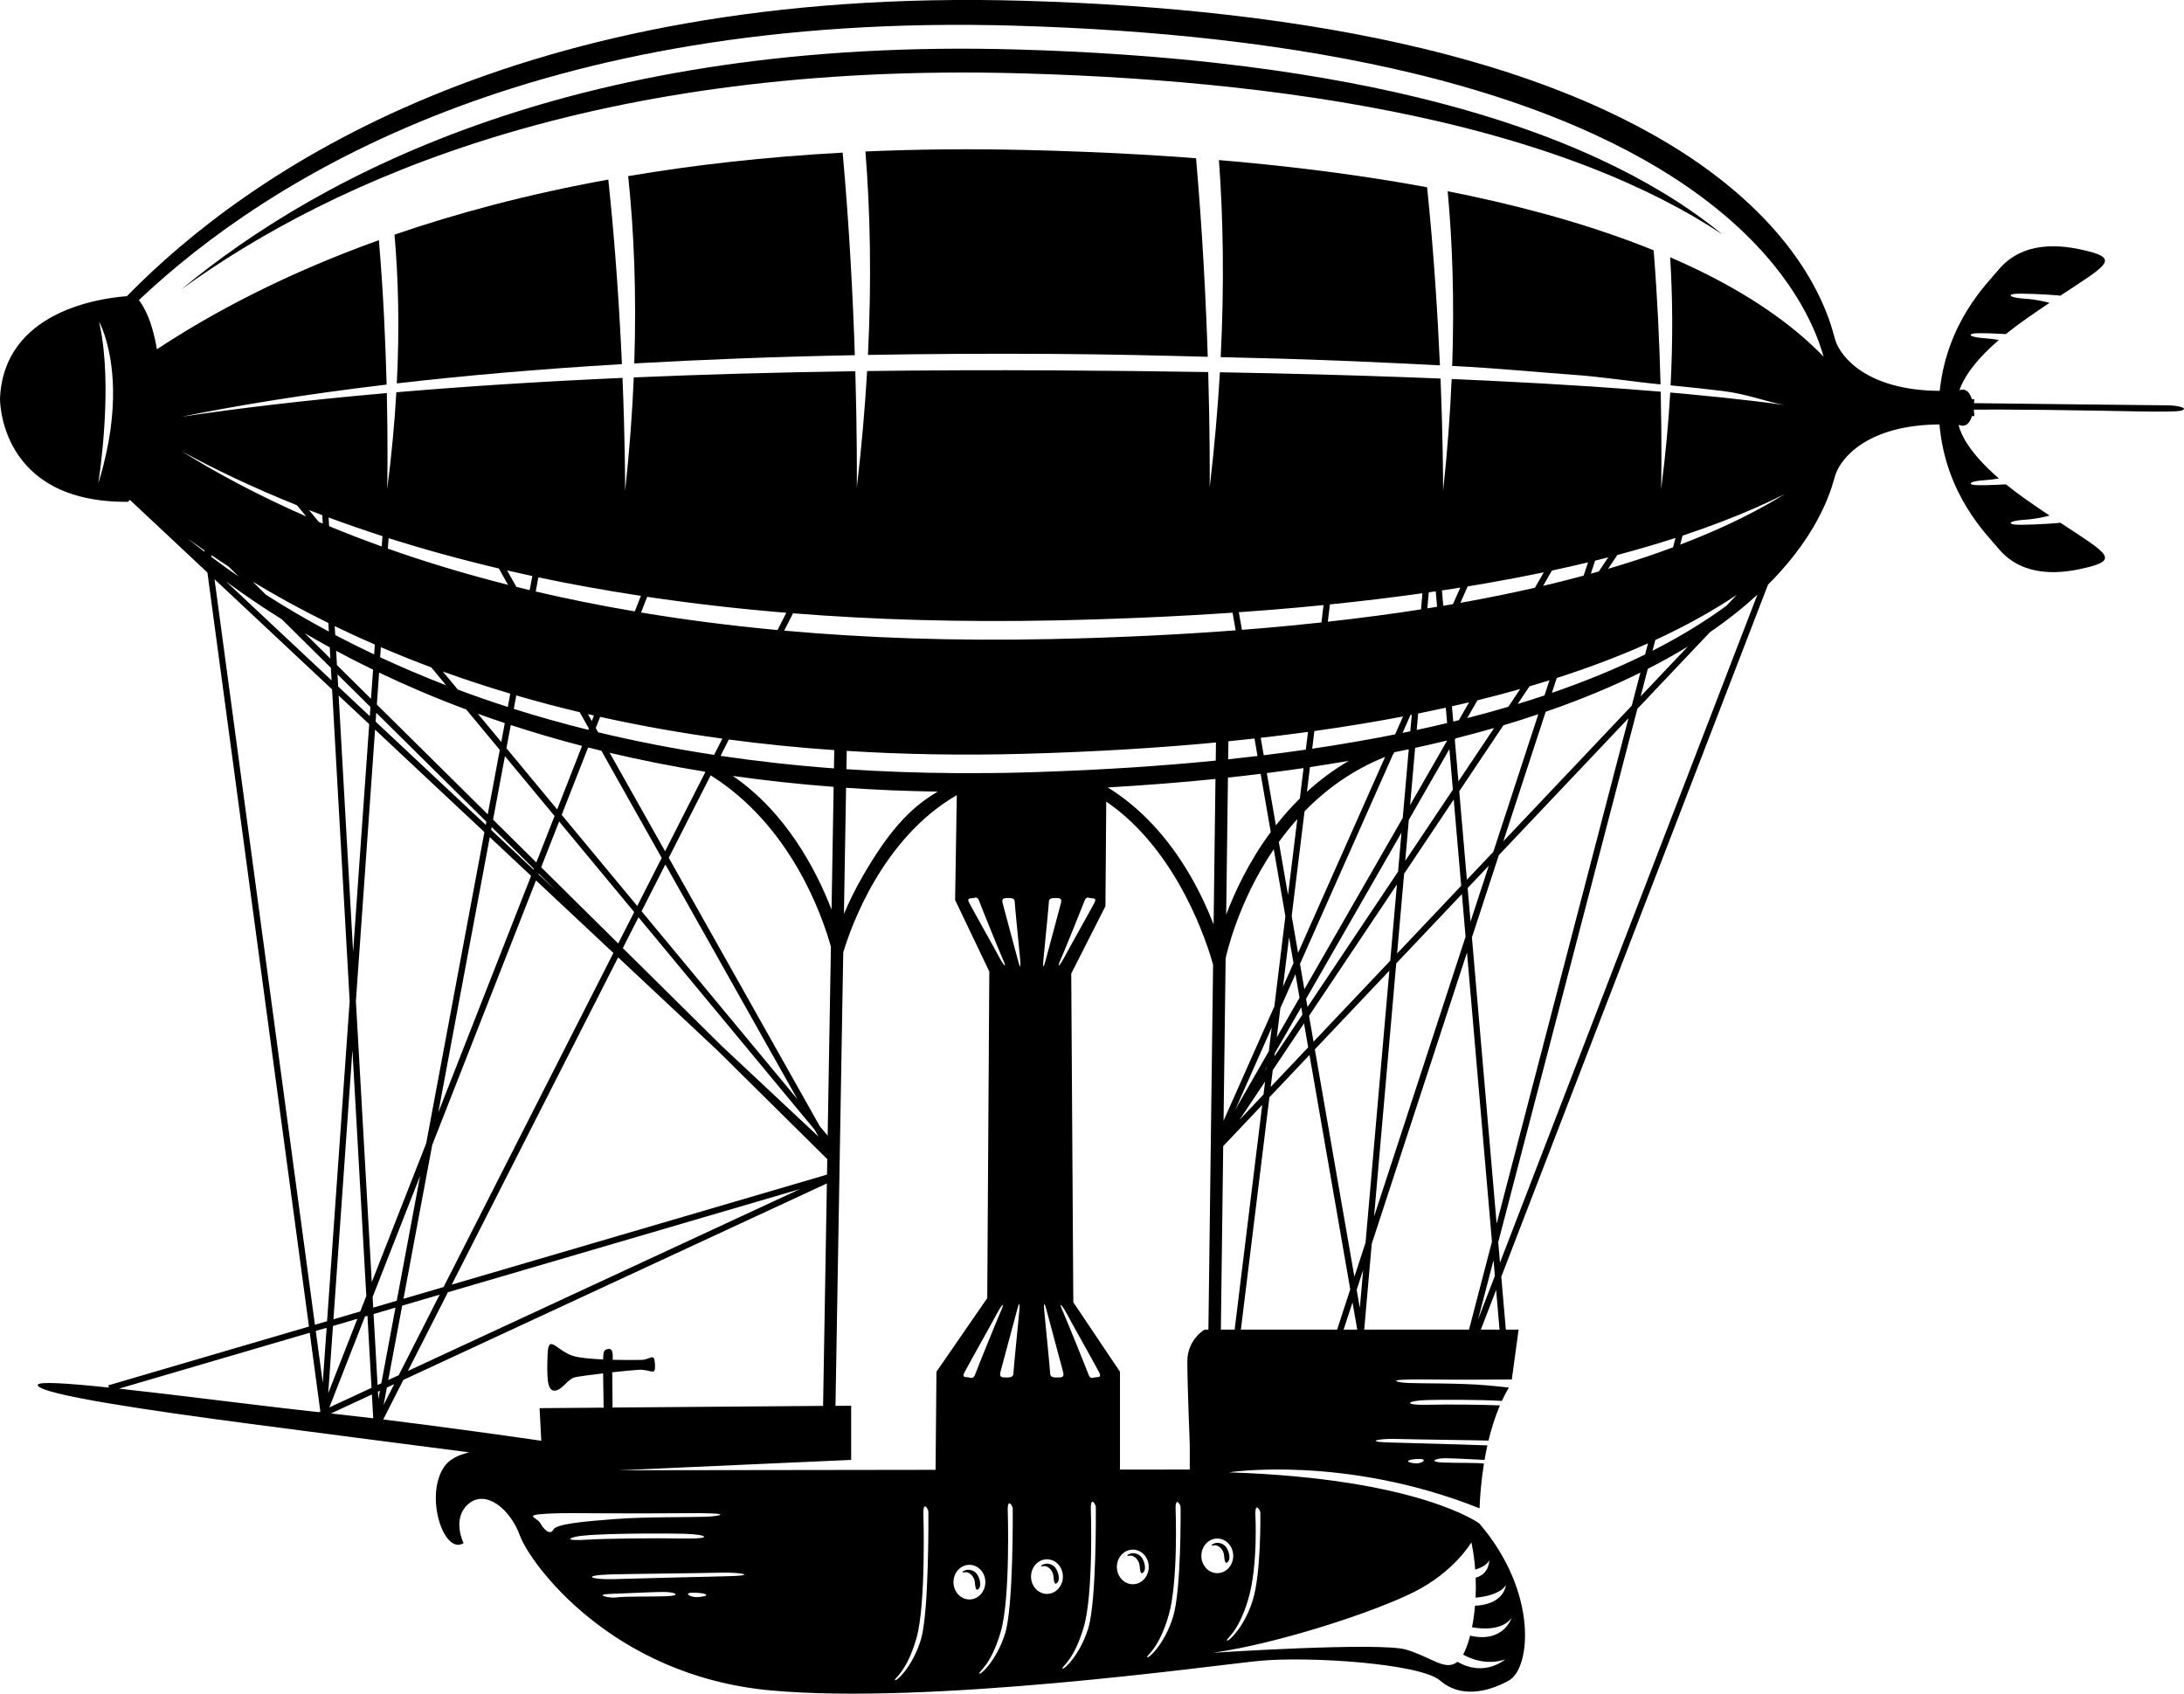 <?xml version="1.0" encoding="UTF-8"?><svg xmlns="http://www.w3.org/2000/svg" viewBox="0 0 792.48 614.53"><g id="a"/><g id="b"><g id="c"><g><path d="M600.04,90.83h0c2.04,.83,4.05,1.66,5.99,2.5-1.95-.84-3.95-1.67-5.99-2.5Z"/><path d="M559.97,77.47c-11.04-3.01-23.11-5.83-36.29-8.41,.55,.11,1.07,.22,1.62,.33,1.71,18.47,2.47,39.58,1.64,63.39,.86,.04,1.72,.09,2.57,.13,13.14,.66,29.47,2.23,40.47,3,11.94,.84,22.32,2.58,31.98,3.5,.2,.02,.38,.04,.58,.06-.36-14.11-1.09-30.97-2.5-48.64-2.47-1-4.99-1.99-7.61-2.97-9.69-3.63-20.47-7.12-32.46-10.39Z"/><path d="M137.48,87.14h0c1.82-.65,3.65-1.3,5.51-1.94-1.86,.64-3.7,1.29-5.51,1.94Z"/><path d="M220.74,65.14c2.37-.43,4.79-.84,7.21-1.25h0c-2.43,.4-4.83,.82-7.21,1.25Z"/><path d="M305.76,55.38c-28.27,1.54-54.14,4.51-77.82,8.52,2.06,19.52,3.07,42.15,2.21,67.97,24.17-1.38,50.74-2.43,80.03-3-.68-20.78-1.97-46.44-4.42-73.49Z"/><path d="M220.73,65.15c-29.23,5.3-54.99,12.21-77.58,19.99,1.37,15.53,1.87,33.5,.84,53.97,23.5-2.72,50.53-5.14,81.68-6.99-.86-19.17-2.35-42.59-4.94-66.97Z"/><path d="M314.03,54.96c1.72,21.52,2.27,46.1,.92,73.82,20.83-.37,42.95-.51,66.55-.37,20.69,.12,39.17,.59,56.74,1.05-.66-20.36-1.91-45.49-4.25-72.05,2.8,.22,5.57,.44,8.31,.67,1.54,20.97,1.98,44.79,.64,71.5,4.41,.12,8.78,.23,13.11,.33,25.33,.59,46.65,1.65,66.44,2.65-.82-18.53-2.23-41.05-4.65-64.6,1.96,.37,3.93,.73,5.84,1.1-21.85-4.27-46.79-7.85-75.23-10.44-23.04-2.1-48.39-3.55-76.28-4.2-20.39-.48-39.76-.26-58.14,.54Z"/><path d="M614.58,78.58c3.69,2.15,7.14,4.31,10.41,6.47-6.14-5.03-13.25-10.11-21.51-15.11-6.92-4.18-14.65-8.31-23.26-12.3-9.28-4.3-19.61-8.44-31.09-12.32-10.57-3.57-22.13-6.92-34.76-9.98-20.93-5.07-44.82-9.31-72.06-12.39-22.08-2.5-46.36-4.22-73.07-4.99C210.98,13.4,117.01,62.57,65.81,104.98,121.25,64.84,216.76,22.36,370.53,26.61c27.83,.77,53.13,2.5,76.13,4.99,28.39,3.08,53.27,7.33,75.08,12.39,13.16,3.05,25.2,6.41,36.22,9.98,11.96,3.88,22.71,8.02,32.39,12.32,8.98,3.99,17.02,8.11,24.23,12.29Z"/><path d="M75.26,207.73l36.85,273.59-72.82,21.34,.24,.81c-15.23-1.6-25.84-2.31-25.84-.94,0,3.41,42.05,9.47,76.52,14.02,21.32,2.81,56.4,7.36,80.07,10.42-3.94,.89-7.31,2.52-9.19,5.34-7.12,10.68,0,32.05,7.12,27.6,0,0-4.45-8.9,1.78-14.24,6.24-5.35,15.14,1.78,18.7,11.57,3.56,9.79,32.94,50.75,90.81,56.09,57.87,5.35,159.36-8.9,177.17-10.68,17.8-1.78,58.76,.89,65.88,7.12,7.12,6.23,16.92,4.45,24.93,0,8.02-4.45,10.69-32.05-10.68-56.98,0,0-21.67-16.31-90.89-18.57,0,0,41.87-6.48,90.96,13.05,.15-3.99,.55-9.78,1.59-16.23-2.54-.37-10.67-.18-15.07-.39-4.57-.22-2.93-1.29-.37-1.5,2.3-.2,9.76,.3,15.66,.56,.29-1.72,.63-3.48,1.03-5.27-6.52-.22-26.51-.85-35.52-1.06-9.14-.21-4.2-1.49,2.56-1.28,6.33,.2,27.41,.42,33.36,.6,1.03-4.28,2.38-8.64,4.14-12.77-7.06-.29-18.3-.41-26.17-.23-9.51,.21-7.5-1.5-.37-1.71,5.29-.16,18.74-.19,27.26,.32,.77-1.67,1.61-3.29,2.53-4.85-2.51-.3-5.25-.55-8.05-.81-9.32-.85-24.12-.64-28.51-.85-4.38-.21-9.33-1.47,6.4-1.28,11.43,.14,23.49,.06,31.23,.01l2.47-18.08h-4.63l-1.66-19.19,96.79-251.14c20.23-20.16,23.55-37.16,24.44-39.82,2.07-6.22,11.76-18.12,37.76-18.3,2.29,25.76,17.43,40.18,21.19,44.77,3.85,4.7,11.97,11.54,29.92,7.69,14.91-3.19,10.35-5.22-7.28-16.82-.2,.06-.44,.1-.75,.13-3.98,.35-13.83,.87-16.08,.52-2.25-.35-1.38-1.38,4.15-1.73,3.71-.23,7.01-1,8.8-1.49-2.61-1.75-5.44-3.67-8.5-5.82-2.74-1.93-5.16-3.76-7.33-5.52-4.47,.26-10.02,.46-11.64,.21-2.25-.35-1.38-1.38,4.15-1.73,1.78-.11,3.47-.35,4.94-.62-10.54-9.1-13.73-15.72-14.63-19.38,.16,0,.3,.02,.45,.03,0,0,2.9,1.53,4.4-3.26h.86c-.03-.86-.1-1.62-.17-2.34,3.25-.05,10.42-.09,26.02,.08,25.84,.27,46.18,1.09,49.2,.27,3.02-.82-1.1-1.92-4.95-1.92-3.4,0-57.55-.64-70.19-.79,.03-.46,.06-.93,.08-1.44h-.87c-1.51-4.78-4.4-3.25-4.4-3.25-.04,0-.07,0-.11,0,1.26-3.82,4.79-10.02,14.3-18.23-1.47-.27-3.16-.51-4.94-.62-5.53-.35-6.4-1.38-4.15-1.73,1.62-.25,7.17-.05,11.64,.21,2.17-1.76,4.6-3.6,7.33-5.52,3.06-2.15,5.89-4.07,8.5-5.82-1.79-.49-5.1-1.26-8.8-1.49-5.53-.35-6.4-1.38-4.15-1.73,2.25-.34,12.1,.17,16.08,.52,.32,.03,.55,.08,.75,.13,17.63-11.6,22.18-13.63,7.28-16.82-17.95-3.85-26.07,2.99-29.92,7.69-3.7,4.53-18.45,18.59-21.08,43.64-26.08-.15-35.8-12.08-37.87-18.3-1.01-3.02-5.16-26.28-33.76-51.83-7.2-6.43-15.94-13-26.57-19.43-6.92-4.18-14.65-8.31-23.26-12.3-9.28-4.3-19.61-8.44-31.09-12.32-10.57-3.57-22.13-6.92-34.76-9.98-20.93-5.07-44.82-9.31-72.06-12.39-22.08-2.5-46.36-4.22-73.07-4.99C187.05-5.02,89.92,62.57,46.04,107.47,35.83,108.23,1.38,113.13,0,144.56c0,0-.65,37.87,46.36,37.52,0,0,.29-.22,.77-.7l28.13,26.35Zm439.87,321.64c2.19,0,1.65,.85,.55,1.28-1.1,.43-2.38,.43-4.02,0s-.37-1.29,3.47-1.28Zm-377.99-24.41l.72-.33-.57,3.03-.15-2.7Zm3.24-1.51l2.65-1.23-3.83,7.54,1.18-6.31Zm351.9-35.45l2.35-7.2-1.21,13.79-1.14-6.59Zm-.83-4.73l-14.35-82.52,27.04-28.55-8.64,98.69-4.05,12.38Zm50.98-.35l-6.11,15.85,5.62-21.53,.49,5.68Zm84.02-243.13c-7.44,5.45-16.29,10.97-26.83,16.33l1.02-3.9c11.57-5.34,21.32-10.87,29.55-16.38l-3.74,3.95Zm-19.37-21.2c-1.98,.74-4.01,1.47-6.09,2.2-5.47,1.91-11.3,3.78-17.48,5.59l3.35-5.01c7.52-2,14.54-4.07,21.11-6.19l-.89,3.41Zm-470.56,60.02l39.95,39.54-.21,1.13-39.96-37.44,.22-3.23Zm170.61,20.48l.11-6.64c20.2,1.26,41.6,1.68,64.32,1.06,25.28-.69,48.43-2.11,69.66-4.11l-.08,6.57c-19.6,1.95-40.93,3.36-64.11,4.13-1.87,.06-3.74,.13-5.63,.18-8.22,.23-16.22,.28-24.09,.24-13.93-.08-27.32-.57-40.18-1.43Zm71.54,68.43c.48-5,1.91-19.18,1.91-20.13s.36-1.55,2.03-1.55,2.86-.12,2.38,1.79c-.41,1.63-5.36,20.02-5.72,21.33s-1.08,3.57-.6-1.44Zm.96,127.43c.38,1.4,5.71,21.19,6.15,22.93,.52,2.05-.76,1.92-2.56,1.92s-2.18-.65-2.18-1.67-1.54-16.27-2.05-21.65c-.51-5.39,.26-2.95,.64-1.53Zm84.96-109.17l5.47-12.32,1.49,8.54-8.26,14.38,1.3-10.6Zm-4.94,21.68l-.89,1.33,.93-1.61-.04,.28Zm2.93-5.31l9.57-16.67,.46,2.62-10.17,15.2,.14-1.15Zm46.91-65.12l18.01-26.93,2.7,31.3-23.25,24.55,2.54-28.92Zm87.46-79.58c-9.81,4.84-21.02,9.54-33.84,13.95l1.77-5.4c12.39-3.97,23.37-8.21,33.12-12.58l-1.05,4.03Zm-141.75,30.51l1.1,6.34c-3.49,.42-7.04,.82-10.65,1.2l.08-6.54c3.2-.32,6.36-.65,9.47-1Zm2.25-.25c5.88-.67,11.6-1.39,17.17-2.15l-.79,6.43c-4.96,.72-10.05,1.4-15.28,2.04l-1.1-6.32Zm14.26,82.03l33.86-76.25c.11-.04,.2-.08,.31-.12l-.11-.32,.03-.07c1.81-.37,3.61-.74,5.38-1.12l-2.18,24.91-35.69,62.16-1.6-9.19Zm39.49-52.28l14.72-25.64,1.27,14.69-17.29,25.85,1.3-14.9Zm13.9-35.11c-3.59,.86-7.26,1.7-11.04,2.51l.52-5.97c3.42-.69,6.76-1.4,10.04-2.12l.48,5.58Zm-11.61,9.01c3.97-.87,7.87-1.76,11.63-2.68l-13.45,23.43,1.82-20.75Zm-1.75-6.02c-.94,.2-1.87,.4-2.82,.59l2.89-6.5c.16-.03,.31-.06,.46-.09l-.53,6Zm16.43,2.57c4.83-1.22,9.49-2.47,13.98-3.76l-12.95,19.36-1.31-15.12,.28-.48Zm-52.84,10.42c4.82-.72,9.53-1.48,14.11-2.27-5.67,3.31-10.72,7.12-15.21,11.23l1.1-8.96Zm-4.31,67.4l-2.32-13.36,4.66-37.98c7.69-7.91,17.3-14.98,29.24-19.76l-31.58,71.1Zm-1.66,3.71l-3.83,8.63,2.21-17.97,1.62,9.34Zm-1.99-24.73l-3.34-19.18c2.03-2.81,4.27-5.61,6.71-8.33l-3.37,27.51Zm-4.4-25.24l-3.3-18.97c4.54-.58,9-1.17,13.34-1.81l-1.35,11.03c-3.19,3.14-6.08,6.41-8.69,9.75Zm13.96-34.22c11.37-1.59,22.09-3.36,32.18-5.29l-2.89,6.51c-9.46,1.88-19.47,3.62-30.08,5.19l.79-6.41Zm49.91-8.98c2.1-.47,4.18-.95,6.23-1.44l-3.72,6.48c-.67,.17-1.35,.33-2.03,.5l-.48-5.54Zm9.26-2.17c5.38-1.32,10.54-2.69,15.51-4.1l-4.31,6.45c-4.78,1.41-9.74,2.78-14.91,4.1l3.71-6.45Zm23.84-41.54l3.18-5.54c4.51-.97,8.88-1.96,13.1-2.98l-1.58,4.82c-1.97,.53-3.96,1.06-6,1.58-2.83,.72-5.73,1.43-8.7,2.12Zm23.63-10.34l-3.43,5.13c-.96,.27-1.91,.54-2.89,.81l1.55-4.74c1.61-.4,3.2-.8,4.77-1.2Zm-23.13,50.1c-3.15,1.05-6.4,2.09-9.74,3.11l4.28-6.4c2.46-.72,4.88-1.45,7.25-2.19l-1.79,5.48Zm-2.25,6.83l-16.33,49.93-9.59,10.13-2.77-32.11,16.02-23.94c4.39-1.3,8.61-2.64,12.67-4.01Zm-50.89,57.11l-32.86,49.12-.52-2.97,34.61-60.29-1.23,14.14Zm-44.89,48.89l-18.43,41.49,.75-58.84c.16-.82,4.26-20.22,17.46-39.66l4.22,24.3-4,32.71Zm-16.84-83.01c4.03-.43,7.98-.89,11.86-1.37l3.67,21.12c-7.84,10.61-12.97,21.52-16.17,29.95l.64-49.7Zm-142.97-3.34c-14.36-1.07-28.05-2.62-41.14-4.55l3.01-5.92c12.23,1.62,24.96,2.92,38.25,3.84l-.12,6.63Zm-181.14-51.61c4.69,2.27,9.53,4.5,14.55,6.68l-.25,3.58c-4.87-2.3-9.58-4.65-14.11-7.03l-.19-3.23Zm16.1,16.85c9.84,4.7,20.37,9.2,31.64,13.4l12.15,14.66-4.37,23.37-40.24-39.83,.82-11.6Zm40.85,56.03l15.31,15.15-.12,.31-15.38-14.41,.19-1.05Zm14.3,17.72l-33.67,85.85,18.68-99.89,14.99,14.04Zm69.2,61.75l-35.91-35.54,5.68-11.18,63.9,77.07,1.43,2.53-35.1-32.88Zm-5.98-99.39l-14.6,28.72-20.11-35.74c10.93,2.59,22.39,4.88,34.38,6.83,.11,.06,.22,.13,.33,.19Zm-45.58-21.74l3.33,5.92-.19,.49c-9.41-2.34-18.44-4.88-27.06-7.61l.91-4.89c7.41,2.16,15.06,4.2,23.01,6.09Zm-13.98,56.26l6.51-16.6,27.24,32.86-5.8,11.4-27.95-27.66Zm-1.76-1.74l-15.7-15.54,4.31-23.03,18.01,21.72-6.62,16.85Zm-12.72-43.71l-8.5-10.25c3.21,1.16,6.46,2.29,9.78,3.4l-1.28,6.85Zm3.45-6.15c8.26,2.7,16.88,5.23,25.87,7.57l-9.04,23.04-18.41-22.2,1.58-8.41Zm32.88,9.33l21.88,38.88-8.87,17.45-27.42-33.07,9.59-24.45c1.59,.41,3.21,.8,4.82,1.19Zm23.21,41.26l47.96,85.23-56.59-68.26,8.63-16.97Zm-39.69,9.49l-6.36-5.96,.09-.24,6.27,6.2Zm-45.24-80.99l5.38,6.49c-8.4-3.25-16.37-6.65-23.94-10.17l.26-3.65c5.88,2.51,11.97,4.95,18.3,7.33Zm4.2,1.5c7.8,2.81,15.95,5.5,24.46,8.02l-.9,4.83c-6.24-2.01-12.28-4.11-18.12-6.29l-5.44-6.56Zm52.63,15.46c.73,.17,1.47,.32,2.2,.49l-.79,2.01-1.41-2.5Zm4.43,.98c13.95,3.1,28.72,5.77,44.35,7.9l-2.99,5.89c-14.83-2.25-28.85-5.01-42.08-8.19l-.87-1.54,1.59-4.06Zm84.73,25.4l-.76,44.52c-5.67-14.6-16.59-35.33-35.83-48.49,11.69,1.67,23.9,3,36.59,3.97Zm-2.17,126.58l-2.87-3.47-54.79-97.37,15.21-29.92c29.06,18.25,40.37,50.53,43.63,62.18l-1.18,68.58Zm-136.4,54.03l60.37-118.74,36.05,33.78,39.84,39.43-.1,5.62-136.16,39.91Zm-2.97,.88l-14.55,4.26,10.43-55.8,37.65-96,28.09,26.32-61.62,121.22Zm-16.98,4.96l-8.55,2.51-.22-3.86,17.24-43.96-8.47,45.31Zm-9.07-6.74l-5.76-101.98,6.95-98.49,39.68,37.18-21.12,112.91-19.75,50.38Zm-.28-211.66l-12.36-12.23-.29-5.18c4.32,2.32,8.78,4.61,13.4,6.85l-.75,10.56Zm-14.75-14.6l-9.32-9.22c2.96,1.73,5.97,3.46,9.09,5.16l.23,4.06Zm-23.4-23.17l-4.78-4.73c8.42,5.1,17.57,10.14,27.46,15.01l.17,3.1c-8.17-4.38-15.79-8.86-22.85-13.38Zm-9.8-6.53c-3.44-2.37-6.74-4.75-9.9-7.12l-.1-.72c2.04,1.39,4.13,2.78,6.28,4.17l3.72,3.67Zm-12.44-9.04c-2.11-1.61-4.17-3.22-6.15-4.82,1.97,1.43,4.01,2.87,6.08,4.31l.07,.51Zm-8.41-36.53c12.08,6.59,26.02,13.25,41.93,19.65l3.36,4.06c-17.74-7.79-32.77-15.9-45.29-23.71Zm46.29,21.38c1.59,.62,3.18,1.24,4.82,1.86l.17,3.04c-.47-.2-.95-.39-1.42-.59l-3.57-4.31Zm7.12,2.7c6.24,2.31,12.75,4.57,19.55,6.77l-.26,3.75c-6.67-2.39-13.03-4.85-19.1-7.36l-.19-3.16Zm61.78,18.51l3.33,5.93c-15.79-4-30.3-8.43-43.61-13.13l.27-3.81c12.37,3.93,25.71,7.62,40.01,11.01Zm2.99,.7c3,.7,6.06,1.38,9.15,2.04l-.96,5.12c-1.64-.39-3.23-.79-4.84-1.19l-3.35-5.97Zm48.55,9.23l-2.21,5.64c-12.62-2.14-24.6-4.56-35.95-7.21l.96-5.14c11.76,2.48,24.17,4.73,37.2,6.71Zm52.77,6.14l-3.19,6.27c-17.52-1.63-34-3.79-49.52-6.37l2.23-5.69c15.87,2.36,32.66,4.33,50.48,5.79Zm97.5,2.77c23.12-.48,44.54-1.45,64.42-2.81l1.12,6.41c-20.48,1.55-42.72,2.65-66.88,3.17-35.32,.76-67.54-.42-96.93-3.06l3.2-6.29c29.02,2.3,60.64,3.29,95.07,2.58Zm66.7-2.97c4.23-.3,8.42-.61,12.51-.94,6.25-.51,12.3-1.07,18.23-1.66l-.77,6.31c-7.08,.77-14.4,1.49-21.98,2.13-2.26,.19-4.56,.37-6.87,.55l-1.12-6.39Zm66.61-6.88l-.51,5.85c-10.59,1.65-21.88,3.14-33.82,4.47l.77-6.27c11.82-1.21,22.99-2.57,33.56-4.05Zm4.84-.7l.48,5.6c-1.17,.19-2.34,.38-3.53,.57l.51-5.81c.85-.12,1.7-.24,2.54-.36Zm2.24-.32c2.25-.34,4.47-.69,6.67-1.04l-2.66,5.99c-1.18,.2-2.34,.41-3.53,.61l-.48-5.56Zm36.96-6.58l-3.21,5.59c-7.71,1.76-15.82,3.44-24.47,5.02-.85,.15-1.73,.3-2.58,.45l2.64-5.95c2.56-.42,5.11-.84,7.6-1.28,6.96-1.22,13.63-2.5,20.02-3.83Zm52.28,26.92l-17.14,18.09,2.6-9.98c5.24-2.68,10.08-5.39,14.54-8.11Zm-20.37,21.48l-46.59,49.19,15.37-46.99c13.01-4.48,24.39-9.27,34.36-14.21l-3.14,12.01Zm-1.17,4.53l-47.85,183.41-8.97-103.86,9.77-29.87,47.05-49.68Zm-57.32,73.81l-1.05-12.18,7.69-8.12-6.64,20.3Zm-1.8,5.48l-33.21,101.55,8.05-91.86,23.83-25.16,1.33,15.47Zm-55.17,38.08l-1.63-9.37,31.89-47.67-2.42,27.66-27.84,29.38Zm-1.94,2.06l-13.6,14.36,.75-6.11,11.34-16.95,1.51,8.7Zm-16.21,17.11l-8.74,9.23,9.32-13.93-.58,4.7Zm-10.24,5.49l13.22-29.78-1.05,8.57-12.17,21.21Zm-7.87-67.22c-1.94-5.02-4.72-11.25-8.54-17.82-8.1-13.92-18.24-24.69-29.85-31.87,13.72-.79,26.75-1.82,39.07-3.08l-.68,52.77Zm-43.22-7.89c-.95,1.91-9.89,17.75-10.84,19.66s-3.69,5.96-1.07,.12c.88-1.96,7.62-18.58,8.22-20.25,.59-1.67,1.19-1.43,2.14-1.19,.95,.23,2.5-.24,1.55,1.66Zm-9.94,149.35c1.03,2.05,10.64,19.09,11.66,21.14s-.64,1.53-1.67,1.79c-1.03,.26-1.67,.51-2.31-1.28-.64-1.79-7.89-19.67-8.84-21.78-2.82-6.28,.13-1.92,1.16,.13Zm-23.4-149.22c-.48-1.91,.71-1.79,2.38-1.79s2.03,.6,2.03,1.55,1.43,15.13,1.91,20.13c.47,5-.24,2.74-.6,1.43s-5.32-19.7-5.72-21.32Zm5.99,148.83c-.51,5.38-2.05,20.62-2.05,21.65s-.39,1.67-2.18,1.67-3.07,.13-2.56-1.92c.44-1.74,5.77-21.52,6.15-22.93s1.15-3.85,.64,1.53Zm-19.85,21.53c1.03-2.05,10.63-19.09,11.66-21.14,1.02-2.05,3.97-6.41,1.15-.13-.95,2.11-8.2,19.99-8.84,21.78-.64,1.79-1.28,1.54-2.31,1.28-1.03-.25-2.69,.26-1.66-1.79Zm1.71-170.48c-.95-1.91,.6-1.43,1.55-1.67s1.54-.48,2.14,1.19c.59,1.66,7.34,18.29,8.22,20.25,2.62,5.84-.12,1.79-1.07-.12-.96-1.9-9.89-17.75-10.84-19.65Zm-11.37-40.29c-10.75,6.18-18.48,15.61-27.05,30.35-2.91,5-5.22,9.8-7.01,14.03l.78-45.77c10.73,.74,21.82,1.21,33.28,1.39Zm-49.97,144.2l-142.31,66.01,14.52-28.56,127.79-37.45Zm-145.63,67.54l-3.8,1.76,5.05-26.99,13.61-3.99-14.86,29.22Zm-7.68,3.56l-1.45-25.75,7.95-2.33-5.13,27.45-1.37,.63Zm-2.19,1.03l-15.31,7.1,12.92-32.96,.91-.27,1.48,26.13Zm-20.23-20.64l3.94-1.15-1.41,19.93-2.53-18.78Zm6.24-1.81l8.86-2.6-10.58,26.97,1.72-24.37Zm.17-2.41l6.89-97.68,5.04,89.22-2.2,5.6-9.73,2.86Zm7.14-133.29l-5.25-93.05,11.09,10.39-5.84,82.66Zm-5.42-96.31l-.25-4.42,11.96,11.84-.24,3.33-11.47-10.75Zm-2.4-2.24l-38.33-35.91c6.26,4.6,13.01,9.22,20.31,13.78l17.77,17.58,.25,4.55ZM36.49,117.8c.36,.79,.88,2.02,1.43,3.68,1.19,3.58,2.56,9.15,2.98,16.62,.46,8.14-.22,18.54-3.47,31.08-.09,.36-.19,.72-.29,1.08-.12,.46-.24,.92-.37,1.39-.35,1.24-.72,2.49-1.12,3.77-.02,.12-.03,.2-.03,.2,0,0-.14,.36,.02-.17,0,0,.01-.02,.01-.03,.07-.49,.3-1.98,.6-4.25,.07-.51,.14-1.07,.21-1.67,.04-.35,.09-.71,.13-1.09,.8-6.72,1.78-17.31,1.7-28.31-.05-5.96-.41-12.03-1.27-17.67-.22-1.48-.49-2.93-.79-4.35-.1-.46-.19-.92-.3-1.37,0,0,.21,.38,.56,1.09Zm607.95-3.19c-7.51-5.42-16.64-10.96-27.74-16.38-3.37-1.65-6.94-3.28-10.68-4.9,.88,13.76,1.06,29.25,.17,46.49,7.09,.69,13.21,1.34,19.24,2.09,8.6,1.07,15.74,3.95,22.13,5.03-3.4-.47-6.99-.93-10.83-1.39-7.5-.9-15.87-1.78-25.21-2.64-1.78-.17-3.61-.33-5.46-.49-.63,10.98-1.7,22.66-3.31,35.05,.06-2.87,.29-16.37-.15-35.35-7.65-.64-15.89-1.26-24.78-1.86-11.46-.76-23.99-1.48-37.68-2.14-4.34-.21-8.83-.41-13.4-.6-.55,12.76-1.54,26.27-3.1,40.56,0-3.4-.05-18.84-.94-40.73-18.28-.75-38.44-1.39-60.66-1.89-6.29-.14-12.76-.27-19.39-.39-.77,13.24-1.98,27.18-3.71,41.83,.03-3.64,.11-19.36-.53-41.9-17.36-.29-35.84-.5-55.57-.61-24.09-.14-46.79-.04-68.2,.24-.78,13.38-1.99,27.46-3.74,42.28,.03-3.66,.11-19.51-.54-42.22-29.21,.42-55.95,1.2-80.39,2.25-.55,12.93-1.56,26.63-3.14,41.14,0-3.42-.05-18.96-.95-40.97-31.02,1.38-58.25,3.19-82.07,5.22-.63,11.01-1.7,22.71-3.31,35.14,.06-2.84,.28-16.14-.14-34.85-30.22,2.64-54.82,5.65-74.54,8.6,19.58-3.96,43.99-8.06,74.47-11.68-.39-15.11-1.19-33.37-2.81-52.4-33.84,12.16-60.31,26.23-80.54,39.59-1.73-10.36-4.74-15.54-6.55-17.84C97.49,64.38,193.8,4.29,368.01,9.31c26.71,.77,51,2.5,73.07,4.99,27.25,3.08,51.13,7.33,72.06,12.39,12.63,3.05,24.18,6.41,34.76,9.98,11.48,3.88,21.8,8.02,31.09,12.32,8.62,3.99,16.34,8.11,23.26,12.3,10.63,6.43,19.37,13,26.57,19.43,23.84,21.3,30.69,40.99,32.89,48.71-4.51-4.7-10.16-9.7-17.27-14.82Zm3.13,64.69c-6.39,3.95-13.78,7.93-22.38,11.85-4.78,2.18-9.97,4.33-15.51,6.45l.85-3.26c.33-.11,.67-.22,1-.33,9.34-3.12,17.71-6.36,25.21-9.64,3.84-1.68,7.43-3.38,10.83-5.07Zm-103.29,278.83l-.64-7.41,50.49-193.53,26.34-27.81c6.69-4.58,12.37-9.16,17.22-13.62l-93.41,242.37Zm-6.95,24.31l5.55-14.39,1.24,14.39h-6.79Zm-4.29-.01h-38.02l2.72-31.1,34.57-105.72,9.06,104.91-8.33,31.92h0Zm-45.5,0l3.23-9.87,1.72,9.87h-4.95Zm-2.36,.01h-34.92l10.35-84.3,14.55-15.36,14.79,85.05-4.77,14.6h0Zm-42.18,0l.85-66.59,14.16-14.95-10.01,81.54h-5Zm11.59,98.12c-3.03,9.92-9.09,15.39-9.39,14.65s4.09-2.66,7.73-14.94c3.64-12.28,2.58-31.02,2.58-31.02,0-4.43,1.82-1.18,1.82-.44s.31,21.85-2.74,31.75Zm-14.36,19.12c23.71-3.39,58.13-14.67,72.8-22.01,14.67-7.34,20.88-18.06,20.88-18.06,.69,3.29,1.14,6.62,1.38,9.9,1.43-.42,4.24-1.47,5.09-3.41,0,0,.14,5.03-4.93,6.34,.1,2.48,.09,4.91-.03,7.25,9.43-.83,11.07-4.67,11.07-4.67-1.24,6.76-8.82,7.52-11.27,7.59-.24,2.8-.61,5.42-1.09,7.81,2.8,.53,10.71,1.49,14.34-3.35,0,0-2.89,9.21-15.03,6.41-.73,2.81-1.6,5.16-2.54,6.87,2.24,1.27,8.33,4.09,15.26,1.74,0,0-7.42,6.59-17.32,.87-4.38,3.57-9.43-1.71-18.63-4.42-9.59-2.82-69.97,1.13-69.98,1.14Zm-4.31-35.16c0-3.47,2.59-6.28,5.78-6.28s5.78,2.81,5.78,6.28-2.59,6.28-5.78,6.28-5.78-2.82-5.78-6.28Zm-5.09-70.49c0,8.01,.89,30.27,.89,30.27v8.9l-25.33,.03v-35.51l-16.93-25.21-.75-119.26,12.41-24.45,.29-37.95c26.5,18.08,37.06,52.95,38.77,59.19l-1.7,132.4h-1.42s-6.23,3.56-6.23,11.59Zm-6.84,92.3c3.64-12.28,2.58-39.06,2.58-39.06,0-4.43,1.82-1.18,1.82-.44,0,.74,.3,29.89-2.73,39.8-3.03,9.92-9.09,15.39-9.39,14.65s4.09-2.66,7.72-14.95Zm-18.72-17.79c0-3.47,2.59-6.28,5.78-6.28s5.78,2.81,5.78,6.28-2.59,6.28-5.78,6.28-5.78-2.82-5.78-6.28Zm-12.04,21.89c3.64-12.28,2.58-43.25,2.58-43.25,0-4.43,1.82-1.18,1.82-.44s.3,34.06-2.73,43.98-9.09,15.39-9.39,14.65c-.3-.74,4.09-2.66,7.72-14.94Zm-19.11-18.38c0-3.47,2.59-6.28,5.78-6.28s5.78,2.81,5.78,6.28-2.59,6.28-5.78,6.28-5.78-2.81-5.78-6.28Zm-11.04,20.19c3.64-12.28,2.58-44.5,2.58-44.5,0-4.43,1.82-1.18,1.82-.44s.3,35.33-2.73,45.24c-3.03,9.92-9.09,15.39-9.39,14.65s4.09-2.66,7.72-14.95Zm-17.1-18.18c0-3.47,2.59-6.28,5.78-6.28s5.78,2.81,5.78,6.28-2.59,6.28-5.78,6.28-5.78-2.81-5.78-6.28Zm-13.51,20.6c3.64-12.27,2.58-45.79,2.58-45.79,0-4.43,1.82-1.18,1.82-.44,0,.74,.3,36.62-2.73,46.53-3.03,9.92-9.09,15.39-9.39,14.65-.3-.74,4.1-2.66,7.72-14.95Zm-107.8-61.19l84.18-3.76v-19.65l-5.69,.04,2.82-164.54c2.71-9.04,14.03-41.35,41.2-57.05l-.61,38.04,12.41,25.96-.75,118.5-18.43,26.71-.32,35.59-114.81,.16Zm26.73,44.43c4.49,0,5.98,.85,4.06,1.28s-3.42,.43-4.7,0c-1.28-.43-1.92-1.29,.64-1.28Zm-29.69,.41c7.1-.22,17.52-.85,20.51-.64,2.99,.22,4.91,1.29-.43,1.5-5.34,.22-15.39,0-17.95,.43-2.57,.43-8.98-1.06-2.13-1.29Zm-.65-7.04c4.7-.19,32.26-.43,40.17-.64,7.9-.22,13.67,1.06,2.99,1.28-10.68,.22-34.61,.86-41.88,1.07-7.26,.21-11.97-1.28-1.28-1.71Zm-12.18-13.68c5.55-1.28,31.2-1.28,39.53-1.07,8.33,.21,10.68,1.92-.43,1.71s-27.99,0-35.04,.43-7.23-.33-4.06-1.07Zm-5.78-8.54c3.38-.1,25.43,.21,45.73,0,18.39-.2,12.61,1.07,7.48,1.28-5.12,.21-22.43,0-33.33,.85-10.89,.86-21.15,1.71-22.22,3.85s-3.42,0-4.7-2.35c-1.28-2.35-8.12-3.2,7.04-3.63Zm-64.04-34.01l7.3-14.36,153.68-71.29-1.38,80.72-76.39,.6c-.03-3.1-.09-9.7-.11-12.79,3.99-.44,7.76-.8,9.61-.91,4.49-.25,6.16,2.57,5.9-1.92s-1.41-1.93-4.62-1.67c0,0-5.03,.11-10.73-.04,.1-2.1-.01-4.01-1.32-3.93-1.73,.11-2.09,.61-2.16,3.81-4.3-.2-8.49-.56-10.79-1.25-6.03-1.79-9.1-8.46-9.36-.51-.26,7.95-.26,13.21,2.56,13.08s4.62-4.23,7.44-4.87c1.34-.3,5.58-.86,10.15-1.4,.04,3.97,.13,9.28,.19,12.44l-23.24,.18,.62,11.83c-15.15-2.18-36.92-5.21-57.35-7.72Zm-18.97-2.18l14.85-6.89,.49,8.64c-5.29-.63-10.44-1.22-15.34-1.75Zm-7.7-29.29l3.85,28.59-.5,.23c-22.03-2.39-51.07-6.2-72.55-8.54l69.2-20.28ZM77.84,210.17l42.66,39.97,6.38,113.08-8.2,116.16-4.41,1.29L77.84,210.17Z"/><path d="M409.8,564.47c1.72-.33,3.44,1.56,3.69,3.36,.17,1.21,.17,4.18,1.56,2.46,.58-.71,.65-2.54-.41-4.59-1.07-2.05-3.1-2.22-3.85-2.13-1.31,.17-2.7,1.23-.99,.9Z"/><path d="M440.44,560.71c1.72-.33,3.44,1.56,3.69,3.36,.17,1.21,.17,4.18,1.56,2.46,.58-.71,.65-2.54-.41-4.59-1.07-2.05-3.1-2.22-3.85-2.13-1.31,.16-2.71,1.23-.99,.9Z"/><path d="M378.53,568.27c1.72-.33,3.44,1.56,3.69,3.36,.17,1.21,.17,4.18,1.56,2.46,.58-.71,.65-2.54-.41-4.59-1.07-2.05-3.1-2.22-3.85-2.13-1.31,.16-2.71,1.23-.99,.9Z"/><path d="M350.02,570.48c1.72-.33,3.44,1.56,3.69,3.36,.17,1.21,.17,4.18,1.56,2.46,.58-.71,.65-2.54-.41-4.59-1.07-2.05-3.1-2.22-3.85-2.13-1.31,.16-2.7,1.23-.99,.9Z"/></g></g></g></svg>